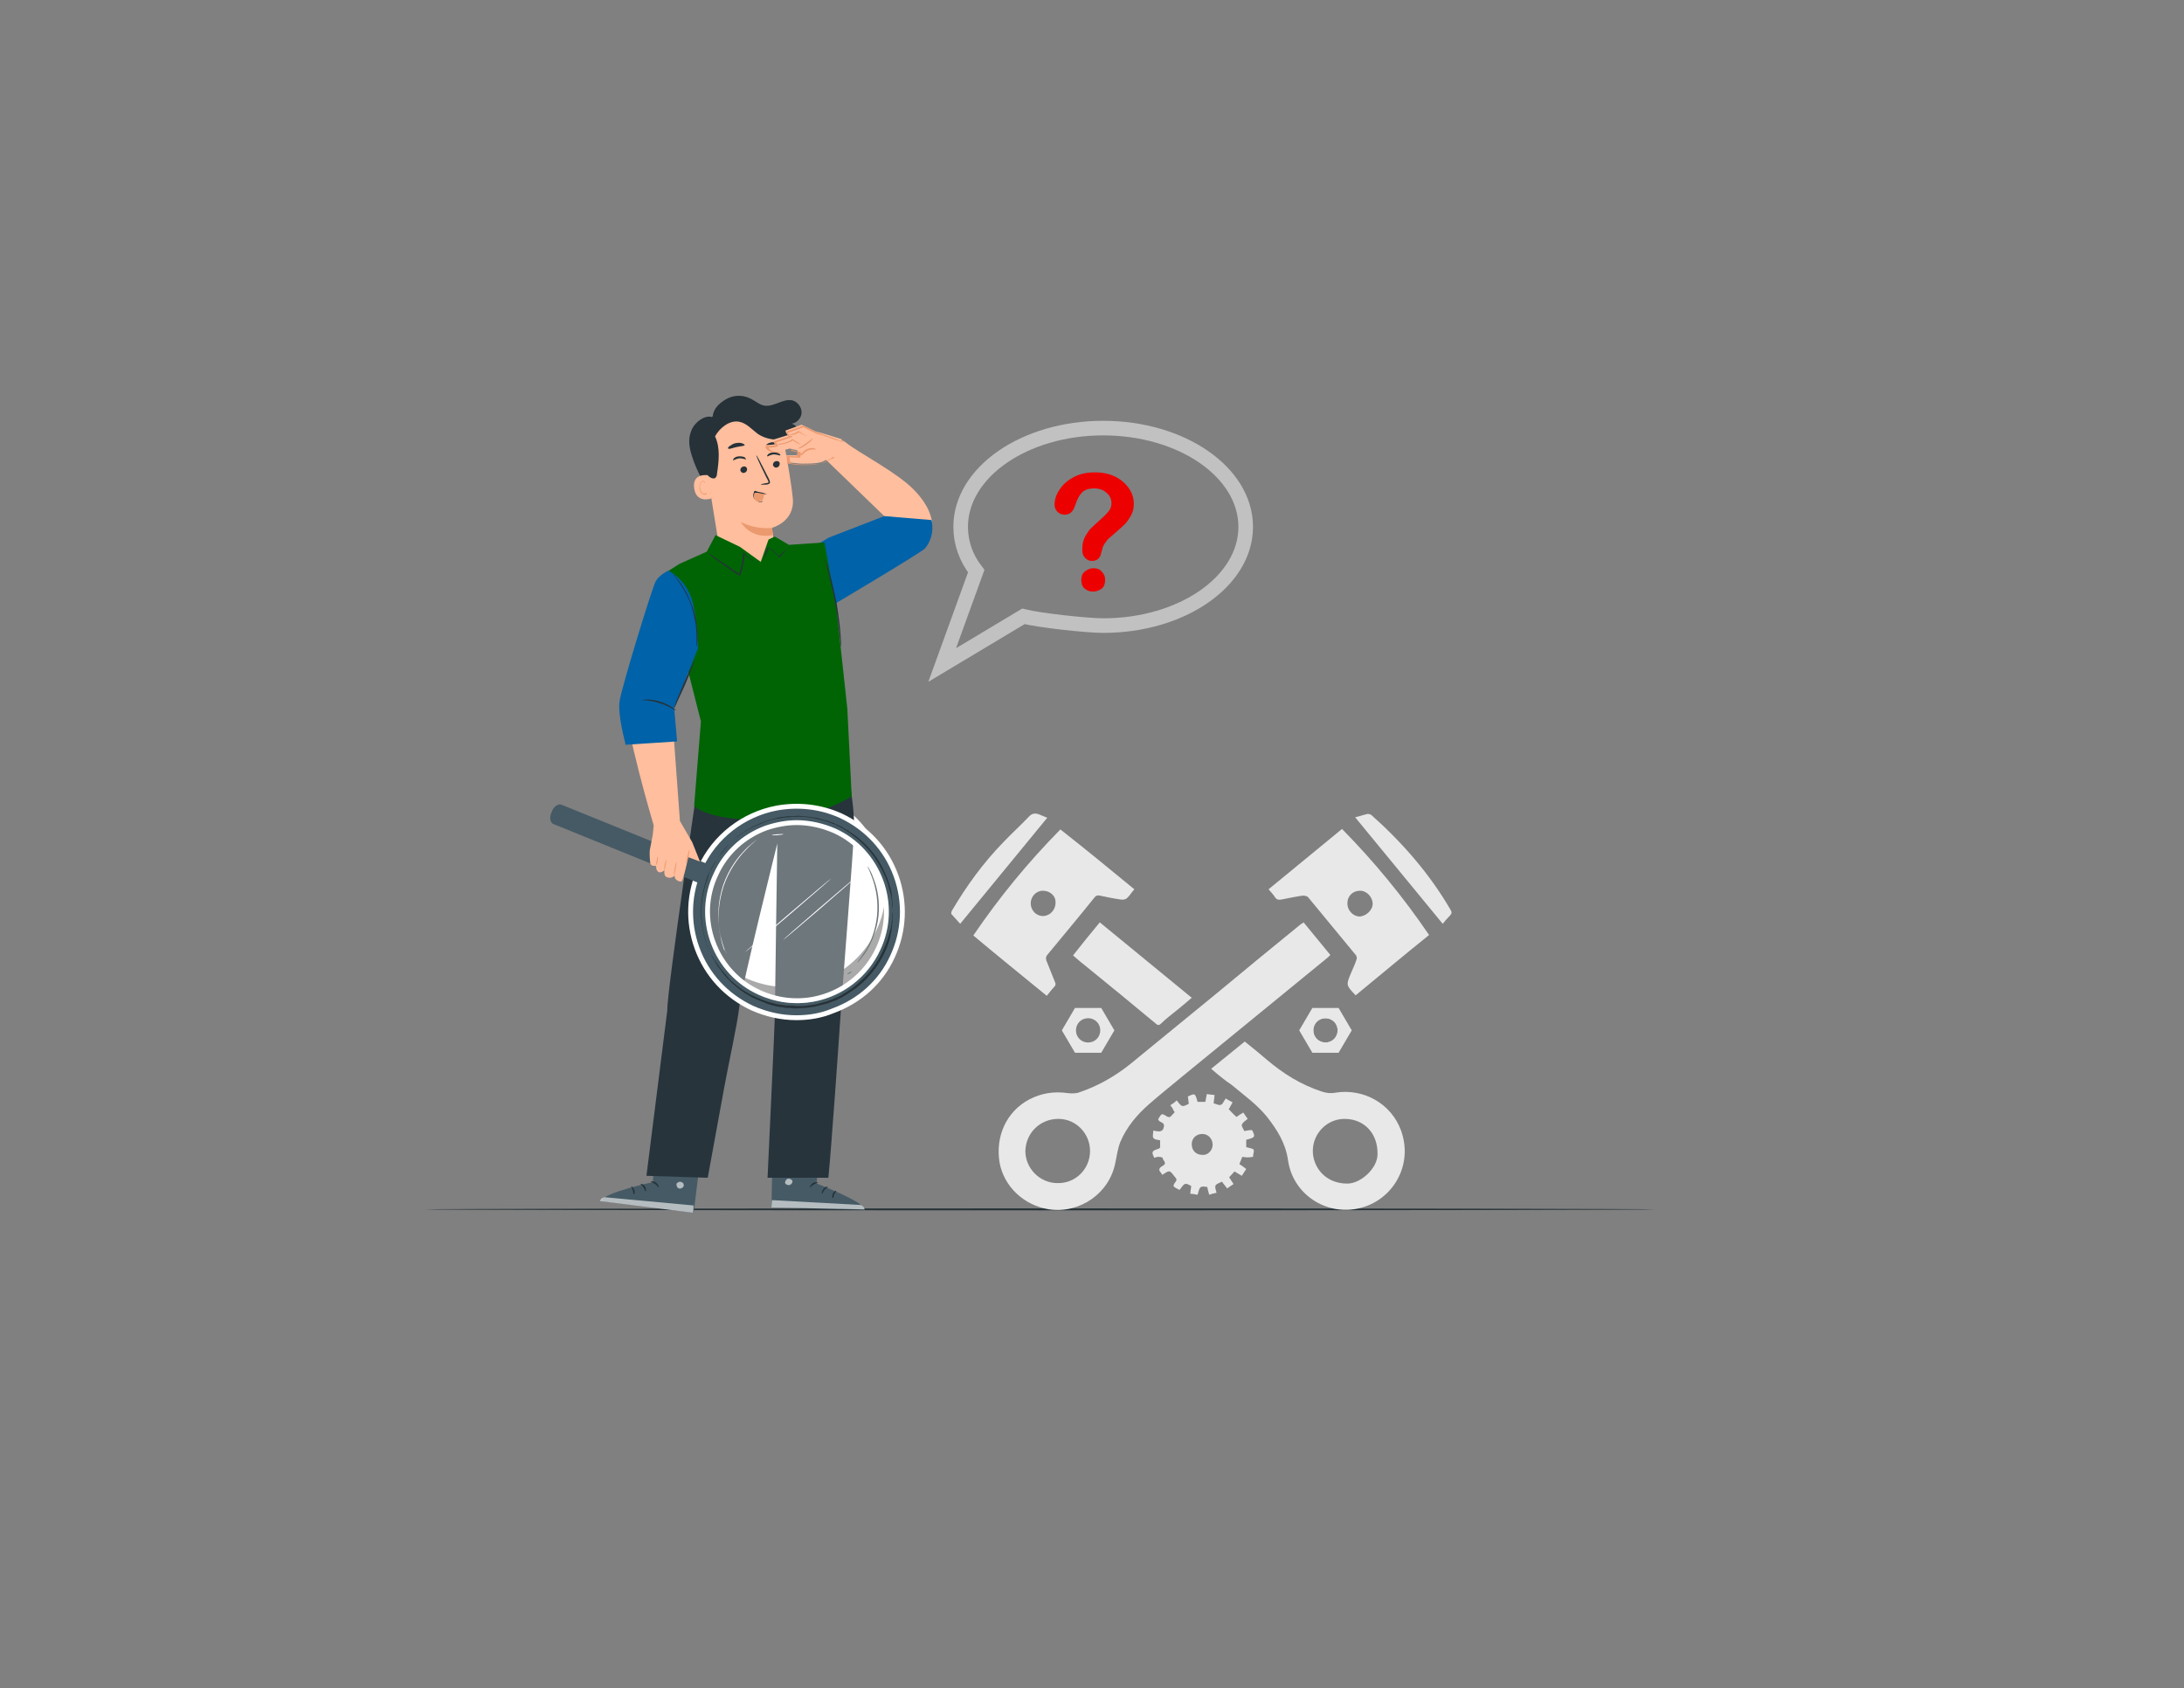 <?xml version="1.0" encoding="utf-8"?>
<!-- Generator: Adobe Illustrator 18.1.1, SVG Export Plug-In . SVG Version: 6.00 Build 0)  -->
<svg version="1.1" xmlns="http://www.w3.org/2000/svg" xmlns:xlink="http://www.w3.org/1999/xlink" x="0px" y="0px"
	 viewBox="0 0 449 347" enable-background="new 0 0 449 347" xml:space="preserve">
<rect x="0" y="0" width="449" height="347" fill="#808080" stroke="none"/>
<g id="Background_Complete">
</g>
<g id="Background_Simple" display="none">
</g>
<g id="Floor">
	<g>
		<g>
			<path fill="#263238" d="M340.3,248.6c0,0.1-56.6,0.2-126.5,0.2c-69.9,0-126.5-0.1-126.5-0.2s56.6-0.2,126.5-0.2
				C283.7,248.4,340.3,248.5,340.3,248.6z"/>
		</g>
	</g>
</g>
<g id="Window">
</g>
<g id="Rocket">
</g>
<g id="Search_bar">
</g>
<g id="Text">
</g>
<g id="Document">
</g>
<g id="Folders">
</g>
<g id="Plant">
</g>
<g id="Character">
	<g>
		<circle fill="#FFFFFF" cx="161.8" cy="182.6" r="20.3"/>
		<g>
			<g>
				<g>
					<g>
						<g>
							<g>
								<g>
									<g>
										<g>
											<g>
												<g>
													<g>
														<g>
															<g>
																<path fill="#455A64" d="M158.9,233.6l-0.3,14.6l19.2,0.5c-0.1-1.7-9.9-5.4-9.9-5.4l0.6-9.3L158.9,233.6z"/>
															</g>
														</g>
													</g>
												</g>
											</g>
										</g>
									</g>
								</g>
							</g>
						</g>
					</g>
				</g>
				<g opacity="0.6">
					<g>
						<g>
							<g>
								<g>
									<g>
										<g>
											<g>
												<g>
													<g>
														<g>
															<g>
																<g>
																	<path fill="#FFFFFF" d="M162,242.3c-0.4,0.1-0.6,0.5-0.6,0.8s0.5,0.6,0.9,0.5c0.4-0.1,0.7-0.5,0.6-0.9
																		C162.7,242.4,162.2,242.2,162,242.3"/>
																</g>
															</g>
														</g>
													</g>
												</g>
											</g>
										</g>
									</g>
								</g>
							</g>
						</g>
					</g>
				</g>
				<g opacity="0.6">
					<g>
						<g>
							<g>
								<g>
									<g>
										<g>
											<g>
												<g>
													<g>
														<g>
															<g>
																<path fill="#FFFFFF" d="M158.6,248.2l0.1-1.5l18.3,1c0,0,0.8,0.4,0.7,0.9L158.6,248.2z"/>
															</g>
														</g>
													</g>
												</g>
											</g>
										</g>
									</g>
								</g>
							</g>
						</g>
					</g>
				</g>
				<g>
					<g>
						<g>
							<g>
								<g>
									<g>
										<g>
											<g>
												<g>
													<g>
														<g>
															<g>
																<g>
																	<path fill="#263238" d="M168.2,243.1c0,0.1-0.5,0.1-0.9,0.4c-0.5,0.3-0.7,0.6-0.8,0.6c-0.1,0,0.1-0.5,0.6-0.9
																		C167.6,242.9,168.2,243.1,168.2,243.1z"/>
																</g>
															</g>
														</g>
													</g>
												</g>
											</g>
										</g>
									</g>
								</g>
							</g>
						</g>
					</g>
				</g>
				<g>
					<g>
						<g>
							<g>
								<g>
									<g>
										<g>
											<g>
												<g>
													<g>
														<g>
															<g>
																<g>
																	<path fill="#263238" d="M170.2,244c0,0.1-0.4,0.2-0.7,0.6c-0.3,0.4-0.4,0.8-0.5,0.8c-0.1,0-0.1-0.5,0.3-1
																		C169.6,243.9,170.2,243.9,170.2,244z"/>
																</g>
															</g>
														</g>
													</g>
												</g>
											</g>
										</g>
									</g>
								</g>
							</g>
						</g>
					</g>
				</g>
				<g>
					<g>
						<g>
							<g>
								<g>
									<g>
										<g>
											<g>
												<g>
													<g>
														<g>
															<g>
																<g>
																	<path fill="#263238" d="M171.2,246.3c-0.1,0-0.2-0.4,0-0.9c0.2-0.5,0.7-0.7,0.7-0.6c0.1,0.1-0.2,0.3-0.4,0.7
																		C171.4,245.9,171.3,246.3,171.2,246.3z"/>
																</g>
															</g>
														</g>
													</g>
												</g>
											</g>
										</g>
									</g>
								</g>
							</g>
						</g>
					</g>
				</g>
				<g>
					<g>
						<g>
							<g>
								<g>
									<g>
										<g>
											<g>
												<g>
													<g>
														<g>
															<g>
																<g>
																	<path fill="#263238" d="M168.1,241c0,0.1-0.5-0.1-1,0c-0.5,0-0.9,0.2-1,0.1c-0.1-0.1,0.4-0.4,1-0.4
																		C167.7,240.6,168.1,240.9,168.1,241z"/>
																</g>
															</g>
														</g>
													</g>
												</g>
											</g>
										</g>
									</g>
								</g>
							</g>
						</g>
					</g>
				</g>
				<g>
					<g>
						<g>
							<g>
								<g>
									<g>
										<g>
											<g>
												<g>
													<g>
														<g>
															<g>
																<g>
																	<path fill="#263238" d="M167.7,238.8c0,0-0.4,0.1-1,0c-0.3-0.1-0.6-0.2-1-0.3c-0.2-0.1-0.4-0.2-0.5-0.3
																		c-0.1-0.1-0.2-0.1-0.3-0.2c-0.1-0.1-0.2-0.3,0-0.5c0.1-0.1,0.3-0.2,0.4-0.2c0.1,0,0.3,0,0.4,0.1
																		c0.2,0.1,0.4,0.1,0.6,0.2c0.4,0.2,0.7,0.4,0.9,0.6C167.5,238.6,167.7,238.9,167.7,238.8c-0.1,0.1-0.3-0.2-0.7-0.5
																		c-0.2-0.2-0.5-0.3-0.8-0.5c-0.2-0.1-0.4-0.1-0.5-0.2c-0.2-0.1-0.4-0.1-0.4,0c0,0,0,0,0,0.1c0,0.1,0.1,0.1,0.2,0.2
																		c0.2,0.1,0.3,0.2,0.5,0.3c0.3,0.2,0.6,0.3,0.9,0.4C167.3,238.8,167.7,238.8,167.7,238.8z"/>
																</g>
															</g>
														</g>
													</g>
												</g>
											</g>
										</g>
									</g>
								</g>
							</g>
						</g>
					</g>
				</g>
				<g>
					<g>
						<g>
							<g>
								<g>
									<g>
										<g>
											<g>
												<g>
													<g>
														<g>
															<g>
																<g>
																	<path fill="#263238" d="M167.5,239c0,0-0.2-0.3-0.2-0.9c0-0.3,0-0.6,0.2-1c0.1-0.2,0.1-0.4,0.3-0.5
																		c0.1-0.2,0.3-0.4,0.6-0.4c0.2,0,0.3,0.1,0.4,0.3c0.1,0.1,0.1,0.2,0.1,0.3c0,0.2,0,0.4,0,0.6
																		c-0.1,0.4-0.2,0.7-0.4,0.9c-0.4,0.5-0.8,0.6-0.8,0.5c0,0,0.3-0.2,0.6-0.7c0.1-0.2,0.3-0.5,0.3-0.8
																		c0-0.2,0-0.3,0-0.5c0-0.2-0.1-0.4-0.2-0.3c-0.1,0-0.3,0.1-0.3,0.3c-0.1,0.2-0.2,0.3-0.3,0.5
																		c-0.1,0.3-0.2,0.6-0.2,0.9C167.5,238.6,167.6,238.9,167.5,239z"/>
																</g>
															</g>
														</g>
													</g>
												</g>
											</g>
										</g>
									</g>
								</g>
							</g>
						</g>
					</g>
				</g>
			</g>
		</g>
		<g>
			<g>
				<g>
					<g>
						<g>
							<g>
								<g>
									<g>
										<g>
											<g>
												<g>
													<g>
														<g>
															<g>
																<path fill="#455A64" d="M144.4,234.9l-1.8,14.4l-19-2.4c0.3-1.7,10.6-3.9,10.6-3.9l0.8-9.3L144.4,234.9z"/>
															</g>
														</g>
													</g>
												</g>
											</g>
										</g>
									</g>
								</g>
							</g>
						</g>
					</g>
				</g>
				<g opacity="0.6">
					<g>
						<g>
							<g>
								<g>
									<g>
										<g>
											<g>
												<g>
													<g>
														<g>
															<g>
																<g>
																	<path fill="#FFFFFF" d="M140.1,243c0.4,0.1,0.6,0.6,0.4,0.9c-0.1,0.3-0.6,0.5-0.9,0.4c-0.4-0.1-0.6-0.6-0.5-1
																		C139.3,243,139.8,242.8,140.1,243"/>
																</g>
															</g>
														</g>
													</g>
												</g>
											</g>
										</g>
									</g>
								</g>
							</g>
						</g>
					</g>
				</g>
				<g opacity="0.6">
					<g>
						<g>
							<g>
								<g>
									<g>
										<g>
											<g>
												<g>
													<g>
														<g>
															<g>
																<path fill="#FFFFFF" d="M142.5,249.3l0.1-1.5l-18.3-1.7c0,0-0.9,0.2-0.9,0.8L142.5,249.3z"/>
															</g>
														</g>
													</g>
												</g>
											</g>
										</g>
									</g>
								</g>
							</g>
						</g>
					</g>
				</g>
				<g>
					<g>
						<g>
							<g>
								<g>
									<g>
										<g>
											<g>
												<g>
													<g>
														<g>
															<g>
																<g>
																	<path fill="#263238" d="M133.8,242.9c0,0.1,0.5,0.2,0.9,0.5c0.4,0.3,0.6,0.7,0.7,0.7c0.1,0,0-0.5-0.5-1
																		C134.4,242.8,133.8,242.8,133.8,242.9z"/>
																</g>
															</g>
														</g>
													</g>
												</g>
											</g>
										</g>
									</g>
								</g>
							</g>
						</g>
					</g>
				</g>
				<g>
					<g>
						<g>
							<g>
								<g>
									<g>
										<g>
											<g>
												<g>
													<g>
														<g>
															<g>
																<g>
																	<path fill="#263238" d="M131.7,243.4c0,0.1,0.4,0.3,0.6,0.7c0.3,0.4,0.3,0.8,0.4,0.8c0.1,0,0.2-0.5-0.1-1
																		C132.3,243.4,131.7,243.3,131.7,243.4z"/>
																</g>
															</g>
														</g>
													</g>
												</g>
											</g>
										</g>
									</g>
								</g>
							</g>
						</g>
					</g>
				</g>
				<g>
					<g>
						<g>
							<g>
								<g>
									<g>
										<g>
											<g>
												<g>
													<g>
														<g>
															<g>
																<g>
																	<path fill="#263238" d="M130.3,245.5c0.1,0,0.3-0.4,0.1-0.9c-0.2-0.5-0.6-0.8-0.6-0.7c-0.1,0.1,0.2,0.4,0.3,0.8
																		C130.2,245.1,130.2,245.5,130.3,245.5z"/>
																</g>
															</g>
														</g>
													</g>
												</g>
											</g>
										</g>
									</g>
								</g>
							</g>
						</g>
					</g>
				</g>
				<g>
					<g>
						<g>
							<g>
								<g>
									<g>
										<g>
											<g>
												<g>
													<g>
														<g>
															<g>
																<g>
																	<path fill="#263238" d="M134.2,240.8c0,0.1,0.5,0,1,0.1c0.5,0.1,0.9,0.3,1,0.2c0.1-0.1-0.3-0.4-0.9-0.5
																		C134.7,240.5,134.2,240.7,134.2,240.8z"/>
																</g>
															</g>
														</g>
													</g>
												</g>
											</g>
										</g>
									</g>
								</g>
							</g>
						</g>
					</g>
				</g>
				<g>
					<g>
						<g>
							<g>
								<g>
									<g>
										<g>
											<g>
												<g>
													<g>
														<g>
															<g>
																<g>
																	<path fill="#263238" d="M134.9,238.7c0,0,0.4,0.1,1,0.1c0.3,0,0.7-0.1,1-0.2c0.2-0.1,0.4-0.1,0.6-0.2
																		c0.1,0,0.2-0.1,0.3-0.2c0.1-0.1,0.2-0.3,0.1-0.5c-0.1-0.2-0.2-0.2-0.4-0.3c-0.1,0-0.3,0-0.4,0
																		c-0.2,0-0.4,0.1-0.6,0.1c-0.4,0.1-0.7,0.3-0.9,0.4C135.1,238.4,134.9,238.8,134.9,238.7c0.1,0.1,0.3-0.1,0.8-0.4
																		c0.2-0.1,0.5-0.3,0.9-0.3c0.2,0,0.4-0.1,0.6-0.1c0.2,0,0.4,0,0.4,0.1c0,0,0,0,0,0.1c0,0-0.1,0.1-0.2,0.1
																		c-0.2,0.1-0.4,0.2-0.5,0.2c-0.4,0.1-0.7,0.2-1,0.2C135.3,238.7,134.9,238.7,134.9,238.7z"/>
																</g>
															</g>
														</g>
													</g>
												</g>
											</g>
										</g>
									</g>
								</g>
							</g>
						</g>
					</g>
				</g>
				<g>
					<g>
						<g>
							<g>
								<g>
									<g>
										<g>
											<g>
												<g>
													<g>
														<g>
															<g>
																<g>
																	<path fill="#263238" d="M135,238.8c0,0,0.3-0.3,0.4-0.8c0.1-0.3,0.1-0.6,0-1c0-0.2-0.1-0.4-0.2-0.6
																		c-0.1-0.2-0.2-0.4-0.6-0.5c-0.2,0-0.4,0.1-0.4,0.2c-0.1,0.1-0.1,0.2-0.1,0.3c-0.1,0.2-0.1,0.4-0.1,0.6
																		c0,0.4,0.1,0.7,0.3,1c0.3,0.5,0.7,0.7,0.7,0.6c0,0-0.3-0.2-0.5-0.7c-0.1-0.2-0.2-0.5-0.2-0.9c0-0.2,0-0.3,0.1-0.5
																		c0.1-0.2,0.1-0.3,0.2-0.3c0.1,0,0.2,0.2,0.3,0.3c0.1,0.2,0.1,0.3,0.2,0.5c0.1,0.3,0.1,0.7,0.1,0.9
																		C135.1,238.5,135,238.8,135,238.8z"/>
																</g>
															</g>
														</g>
													</g>
												</g>
											</g>
										</g>
									</g>
								</g>
							</g>
						</g>
					</g>
				</g>
			</g>
		</g>
		<g>
			<g>
				<g>
					<g>
						<g>
							<path fill="#263238" d="M169.1,242"/>
						</g>
					</g>
				</g>
			</g>
			<g>
				<g>
					<g>
						<g>
							<path fill="#27343C" d="M173.8,156.4l-29.8,1c0,0-7,47-6.8,50.2l-4.3,34.1l12.6,0.4c0,0,2-11,3.4-18.6
								c0.9-5,2.6-12.4,3.1-16.6c0.5-4.2,7.8-33.5,7.8-33.5s-0.5,34-0.5,35.4c0,1.4-1.5,33.3-1.5,33.3h12.5
								c0.6-5.8,2.2-28.8,2.5-33.4c0.6-8.4,2.5-32.1,2.8-38.2C175.7,164.4,173.8,156.4,173.8,156.4z"/>
						</g>
					</g>
				</g>
			</g>
		</g>
		<g>
			<g>
				<g>
					<g>
						<ellipse fill="#455A64" cx="171.8" cy="155.6" rx="0.1" ry="1.1"/>
					</g>
				</g>
			</g>
		</g>
		<g>
			<g>
				<g>
					<g>
						<path fill="#455A64" d="M173,157.2c-0.1,0-0.2-0.6-0.1-1.4c0.1-0.8,0.3-1.4,0.3-1.3c0.1,0-0.1,0.6-0.1,1.4
							C173.1,156.6,173.1,157.2,173,157.2z"/>
					</g>
				</g>
			</g>
		</g>
		<g>
			<g>
				<g>
					<g>
						<path fill="#455A64" d="M161.9,155c0,0-0.3,0-0.6,0.4c-0.1,0.2-0.3,0.4-0.2,0.7c0,0.3,0.3,0.5,0.6,0.6
							c0.3,0.1,0.7-0.1,0.8-0.3c0.1-0.2,0.1-0.5,0.1-0.7c-0.1-0.4-0.5-0.5-0.5-0.6c0,0,0.1,0,0.2,0.1c0.1,0.1,0.3,0.2,0.4,0.5
							c0.1,0.2,0.1,0.6,0,0.9c-0.2,0.3-0.6,0.5-1,0.4c-0.4-0.1-0.7-0.4-0.8-0.7c-0.1-0.4,0.1-0.7,0.3-0.8c0.2-0.2,0.4-0.3,0.5-0.3
							C161.8,154.9,161.9,154.9,161.9,155z"/>
					</g>
				</g>
			</g>
		</g>
		<g>
			<g>
				<g>
					<g>
						<g>
							<g>
								<g>
									<g>
										<g>
											<path fill="#263238" d="M146.5,85.8c0.1-1.7,1.2-2.8,2.7-3.7c1.5-0.9,3.4-1,5-0.2c1.1,0.5,2,1.4,3.1,1.5
												c1.9,0.2,3.7-1.5,5.6-1.1c1.1,0.3,1.9,1.4,1.9,2.5c0,1.1-1,2.2-2.1,2.3c1.2,0.2,1.9,1.8,1.5,2.9c-0.5,1.2-1.8,1.8-3,1.9
												c-1.3,0-2.5-0.5-3.6-1.1c-1.1-0.6-2.1-1.4-3.2-1.9c-1.1-0.5-2.4-0.9-3.7-0.5c-1.6,0.4-2.8,2-3.2,3.6
												c-0.4,1.6-0.2,3.4,0,5.1c0.3,1.7,0.6,3.4,0.4,5.1c0,0.2-0.1,0.4-0.2,0.5c-0.3,0.1-0.5-0.1-0.7-0.3
												c-2.1-2.5-3.7-5.4-4.7-8.5c-0.6-1.8-0.9-3.6-0.2-5.3C142.7,86.8,145.1,85.1,146.5,85.8"/>
										</g>
									</g>
								</g>
							</g>
						</g>
					</g>
				</g>
				<g>
					<g>
						<g>
							<g>
								<g>
									<g>
										<g>
											<g>
												<g>
													<g>
														<g>
															<g>
																<g>
																	<g>
																		<g>
																			<g>
																				<g>
																					<g>
																						<g>
																							<g>
																								<path fill="#FFBE9D" d="M144.9,94.2l2.8,17.2c0.5,3.2,2.6,6.3,7.6,5.2l0,0c4.3-1.2,4-4.3,3.4-8.1
																									c0,0,0,0.1,0,0c0,0,4.7-1.2,4.3-6c-0.2-2.3-1-7.1-1.8-11.4c-0.8-4.6-5.1-7.8-9.7-7.3l-0.5,0
																									C146.1,84.6,144,89.3,144.9,94.2z"/>
																							</g>
																						</g>
																					</g>
																				</g>
																			</g>
																		</g>
																	</g>
																</g>
															</g>
														</g>
													</g>
												</g>
											</g>
										</g>
										<g>
											<g>
												<g>
													<g>
														<g>
															<g>
																<g>
																	<g>
																		<g>
																			<g>
																				<g>
																					<g>
																						<g>
																							<g>
																								<path fill="#EB996E" d="M158.7,108.5c0,0-3,0.5-6.4-1.2c0,0,1.9,3.6,6.6,2.7L158.7,108.5z"/>
																							</g>
																						</g>
																					</g>
																				</g>
																			</g>
																		</g>
																	</g>
																</g>
															</g>
														</g>
													</g>
												</g>
											</g>
										</g>
									</g>
								</g>
							</g>
							<g>
								<g>
									<g>
										<g>
											<g>
												<g>
													<g>
														<g>
															<g>
																<g>
																	<g>
																		<g>
																			<g>
																				<g>
																					<g>
																						<g>
																							<g>
																								<g>
																									<g>
																										<g>
																											<path fill="#263238" d="M160.3,95.3c0,0.4-0.2,0.7-0.6,0.8c-0.4,0.1-0.7-0.2-0.8-0.5
																												c0-0.4,0.2-0.7,0.6-0.8C159.9,94.7,160.3,94.9,160.3,95.3z"/>
																										</g>
																									</g>
																								</g>
																							</g>
																						</g>
																					</g>
																				</g>
																			</g>
																		</g>
																	</g>
																</g>
															</g>
														</g>
													</g>
													<g>
														<g>
															<g>
																<g>
																	<g>
																		<g>
																			<g>
																				<g>
																					<g>
																						<g>
																							<g>
																								<g>
																									<g>
																										<g>
																											<g>
																												<path fill="#263238" d="M160.4,93.6c-0.1,0.1-0.6-0.2-1.4-0.2c-0.7,0.1-1.2,0.5-1.3,0.4
																													c0,0,0-0.2,0.2-0.4c0.2-0.2,0.6-0.4,1.1-0.4c0.5,0,0.9,0.1,1.1,0.2C160.4,93.4,160.5,93.5,160.4,93.6z"
																													/>
																											</g>
																										</g>
																									</g>
																								</g>
																							</g>
																						</g>
																					</g>
																				</g>
																			</g>
																		</g>
																	</g>
																</g>
															</g>
														</g>
													</g>
												</g>
												<g>
													<g>
														<g>
															<g>
																<g>
																	<g>
																		<g>
																			<g>
																				<g>
																					<g>
																						<g>
																							<g>
																								<g>
																									<g>
																										<g>
																											<path fill="#263238" d="M153.6,96.4c0,0.4-0.2,0.7-0.6,0.8c-0.4,0.1-0.7-0.2-0.8-0.5
																												c0-0.4,0.2-0.7,0.6-0.8C153.2,95.8,153.5,96,153.6,96.4z"/>
																										</g>
																									</g>
																								</g>
																							</g>
																						</g>
																					</g>
																				</g>
																			</g>
																		</g>
																	</g>
																</g>
															</g>
														</g>
													</g>
													<g>
														<g>
															<g>
																<g>
																	<g>
																		<g>
																			<g>
																				<g>
																					<g>
																						<g>
																							<g>
																								<g>
																									<g>
																										<g>
																											<g>
																												<path fill="#263238" d="M153.4,94.4c-0.1,0.1-0.6-0.2-1.4-0.2c-0.7,0.1-1.2,0.5-1.3,0.4
																													c0,0,0-0.2,0.2-0.4c0.2-0.2,0.6-0.4,1.1-0.4c0.5,0,0.9,0.1,1.1,0.2C153.3,94.2,153.4,94.4,153.4,94.4z"
																													/>
																											</g>
																										</g>
																									</g>
																								</g>
																							</g>
																						</g>
																					</g>
																				</g>
																			</g>
																		</g>
																	</g>
																</g>
															</g>
														</g>
													</g>
												</g>
												<g>
													<g>
														<g>
															<g>
																<g>
																	<g>
																		<g>
																			<g>
																				<g>
																					<g>
																						<g>
																							<g>
																								<g>
																									<g>
																										<g>
																											<path fill="#263238" d="M156.4,99.6c0,0,0.4-0.2,1.2-0.3c0.2,0,0.4-0.1,0.4-0.2c0-0.1-0.1-0.3-0.2-0.5
																												c-0.2-0.4-0.5-0.9-0.7-1.4c-1-2-1.7-3.6-1.6-3.6c0.1,0,0.9,1.5,1.9,3.5c0.2,0.5,0.5,0.9,0.7,1.4
																												c0.1,0.2,0.2,0.4,0.2,0.7c0,0.1-0.2,0.3-0.3,0.3c-0.1,0-0.2,0.1-0.3,0.1
																												C156.9,99.6,156.4,99.7,156.4,99.6z"/>
																										</g>
																									</g>
																								</g>
																							</g>
																						</g>
																					</g>
																				</g>
																			</g>
																		</g>
																	</g>
																</g>
															</g>
														</g>
													</g>
												</g>
											</g>
										</g>
									</g>
									<g>
										<g>
											<g>
												<g>
													<g>
														<g>
															<g>
																<g>
																	<g>
																		<g>
																			<g>
																				<g>
																					<g>
																						<g>
																							<path fill="#263238" d="M153.1,91.5c-0.1,0.2-0.8,0.2-1.7,0.4c-0.9,0.2-1.5,0.5-1.7,0.3
																								c-0.1-0.1,0-0.3,0.3-0.5c0.3-0.2,0.7-0.5,1.2-0.6c0.5-0.1,1-0.1,1.3,0C153,91.3,153.1,91.4,153.1,91.5z"/>
																						</g>
																					</g>
																				</g>
																			</g>
																		</g>
																	</g>
																</g>
															</g>
														</g>
													</g>
												</g>
											</g>
										</g>
									</g>
									<g>
										<g>
											<g>
												<g>
													<g>
														<g>
															<g>
																<g>
																	<g>
																		<g>
																			<g>
																				<g>
																					<g>
																						<g>
																							<path fill="#263238" d="M160,91.5c-0.1,0.2-0.6,0.1-1.2,0.1c-0.6,0-1.1,0.2-1.3,0.1c-0.1-0.1,0-0.3,0.2-0.4
																								c0.2-0.2,0.6-0.3,1-0.4c0.4,0,0.8,0.1,1,0.2C159.9,91.2,160,91.4,160,91.5z"/>
																						</g>
																					</g>
																				</g>
																			</g>
																		</g>
																	</g>
																</g>
															</g>
														</g>
													</g>
												</g>
											</g>
										</g>
									</g>
								</g>
							</g>
						</g>
					</g>
				</g>
				<g>
					<g>
						<g>
							<g>
								<g>
									<g>
										<g>
											<g>
												<g>
													<g>
														<g>
															<g>
																<g>
																	<g>
																		<g>
																			<path fill="#FFBE9D" d="M145.7,97.7c-0.1,0-3.4-0.6-3,2.6c0.4,3.3,3.6,2.2,3.6,2.1
																				C146.3,102.3,145.7,97.7,145.7,97.7z"/>
																		</g>
																	</g>
																</g>
															</g>
														</g>
													</g>
												</g>
											</g>
										</g>
									</g>
								</g>
							</g>
						</g>
					</g>
					<g>
						<g>
							<g>
								<g>
									<g>
										<g>
											<g>
												<g>
													<g>
														<g>
															<g>
																<g>
																	<g>
																		<g>
																			<g>
																				<path fill="#EB996E" d="M145.2,101.3c0,0-0.1,0-0.1,0.1c-0.1,0.1-0.2,0.1-0.4,0.1c-0.4-0.1-0.7-0.6-0.8-1.2
																					c0-0.3,0-0.6,0.1-0.8c0.1-0.3,0.2-0.4,0.4-0.5c0.2-0.1,0.3,0,0.4,0.1c0.1,0.1,0,0.2,0.1,0.2c0,0,0.1-0.1,0-0.2
																					c0-0.1-0.1-0.1-0.2-0.2c-0.1-0.1-0.2-0.1-0.3,0c-0.2,0.1-0.4,0.3-0.5,0.6c-0.1,0.3-0.1,0.6-0.1,0.9
																					c0.1,0.7,0.5,1.2,1,1.3c0.2,0,0.4-0.1,0.5-0.2C145.2,101.4,145.2,101.3,145.2,101.3z"/>
																			</g>
																		</g>
																	</g>
																</g>
															</g>
														</g>
													</g>
												</g>
											</g>
										</g>
									</g>
								</g>
							</g>
						</g>
					</g>
				</g>
				<g>
					<g>
						<path fill="#263238" d="M160.8,86.6c-0.5-0.9-1.4-1.6-2.2-2.1c-1.9-1.2-4.2-1.8-6.4-1.6c-2.2,0.2-4.4,1.2-5.9,2.9
							c-1.2,1.4-1.8,3.1-2.1,4.9c-0.2,1.8,0,3.6,0.5,5.3c0.2,0.8,0.5,1.5,1.1,2c0.4,0.3,1,0.5,1.3,0.2c0.2-0.2,0.3-0.5,0.3-0.8
							c0.4-2.6,0.7-5.4-0.4-7.7c0.5-0.9,1.2-1.7,2.1-2.3c0.9-0.6,1.9-0.9,2.9-0.7c1.5,0.3,2.6,1.6,3.8,2.5c1.8,1.2,4.2,1.5,6.3,0.8
							L160.8,86.6z"/>
					</g>
				</g>
			</g>
			<g>
				<g>
					<g>
						<g>
							<g>
								<g>
									<path fill="#EB996E" d="M157.1,101.6c-0.1,0.3-0.1,0.6-0.2,0.9c-0.1,0.3-0.4,0.5-0.7,0.6c-0.3,0.1-0.7,0-0.9-0.3
										c-0.2-0.2-0.4-0.6-0.4-0.9c0-0.3,0-0.7,0.3-0.8c0.1,0,0.2,0,0.4,0c0.6,0.1,1.1,0.2,1.7,0.3"/>
								</g>
							</g>
						</g>
					</g>
				</g>
				<g>
					<g>
						<g>
							<g>
								<g>
									<g>
										<path fill="#263238" d="M156.7,103c0,0-0.3,0.2-0.8,0.1c-0.2,0-0.5-0.2-0.7-0.4c-0.2-0.3-0.3-0.6-0.2-1
											c0-0.1,0.1-0.2,0.1-0.3c0-0.1,0-0.1,0.1-0.1c0.1,0,0.2,0,0.3,0c0.1,0,0.2,0,0.3,0c0.4,0.1,0.7,0.1,1,0.2
											c0.5,0.1,0.9,0.1,0.9,0.1c0,0-0.3-0.1-0.9-0.3c-0.3-0.1-0.6-0.1-0.9-0.2c-0.1,0-0.2,0-0.3-0.1c-0.1,0-0.2,0-0.3-0.1
											c-0.1,0-0.2,0-0.2,0.1c-0.1,0-0.1,0.1-0.1,0.2c0,0.1-0.1,0.2-0.1,0.3c-0.1,0.5,0,0.9,0.3,1.2c0.3,0.3,0.6,0.4,0.9,0.5
											c0.3,0,0.5,0,0.7-0.1C156.7,103.1,156.7,103,156.7,103z"/>
									</g>
								</g>
							</g>
						</g>
					</g>
				</g>
			</g>
		</g>
		<g>
			<g>
				<path fill="#FFBE9D" d="M168.9,94.6l0.8-0.2l12.1,11.7l9.8,1.2c0,0-0.1-3-3.8-6.7c-3.3-3.4-11-7.4-13.6-9.4
					c-0.6-0.5-1.1-0.7-1.1-0.7L168.9,94.6z"/>
			</g>
			<g>
				<g>
					<path fill="#FFBE9D" d="M168.9,89l-1.2-0.3l-2.9-1.4l-3.3,1.2c0,0,0.1,1.1,0.9,0.8l-3.5,1.1c0,0,0.3,0.8,0.4,0.9
						c0.2,0.1-2,0.2-2,0.2s0,1.1,2.1,1.1c2.1,0,2.9-0.4,2.9-0.4l1.7,0.4l-0.1,1l-2.3,0l0.1,1.3c0.3,0.2,2.9,0.4,2.9,0.4
						s3.5,0.1,4.5-0.4c0.9-0.5,2.2-1.1,2.2-1.1l1.8-3.5L168.9,89z"/>
				</g>
				<g>
					<g>
						<path fill="#EB996E" d="M165.8,89.6c0,0-0.2-0.1-0.5-0.2c-0.3-0.1-0.7-0.3-1.2-0.6l0.2,0c0,0-0.1,0.1-0.1,0.1
							c-0.5,0.3-1,0.5-1.4,0.5c-0.4,0-0.6,0-0.6,0c0-0.1,0.9-0.1,1.8-0.7c0,0,0.1-0.1,0.1-0.1l0.1,0l0.1,0.1
							c0.4,0.3,0.8,0.5,1.1,0.7C165.7,89.4,165.8,89.5,165.8,89.6z"/>
					</g>
				</g>
				<g>
					<g>
						<path fill="#EB996E" d="M164.7,91.3c0,0-0.2,0.1-0.6-0.1c-0.3-0.1-0.7-0.5-1.2-0.7l0.1,0c-0.2,0.1-0.4,0.3-0.7,0.4
							c-0.7,0.3-1.4,0.4-1.9,0.5c-0.5,0-0.8-0.1-0.8-0.1c0-0.1,1.2,0,2.6-0.6c0.2-0.1,0.4-0.2,0.6-0.4l0.1,0l0.1,0
							c0.5,0.3,0.9,0.6,1.2,0.8C164.5,91.3,164.7,91.3,164.7,91.3z"/>
					</g>
				</g>
				<g>
					<g>
						<path fill="#EB996E" d="M167.8,92.4c0,0-0.3,0-0.7,0c-0.4,0-0.9,0.1-1.4,0.4c-0.3,0.2-0.6,0.5-0.7,0.7l0,0l0,0
							c-0.7,0.1-1.2,0.2-1.2,0.1c0,0,0.4-0.2,1.1-0.4l-0.1,0.1c0.2-0.3,0.4-0.6,0.8-0.8c0.6-0.4,1.2-0.4,1.6-0.4
							C167.6,92.2,167.8,92.4,167.8,92.4z"/>
					</g>
				</g>
				<g>
					<g>
						<path fill="none" d="M173.1,90.4l-4.2-1.4l-1.2-0.3l-2.9-1.4l-3.3,1.2c0,0,0.1,1.1,0.9,0.8l-3.5,1.1c0,0,0.3,0.8,0.4,0.9
							c0.2,0.1-2,0.2-2,0.2s0,1.1,2.1,1.1c2.1,0,2.9-0.4,2.9-0.4l1.7,0.4l-0.1,1l-2.2-0.1L162,95c0.3,0.2,2.7,0.4,2.7,0.4
							s3.5,0.1,4.5-0.4c0.9-0.5,2.2-1.1,2.2-1.1"/>
					</g>
					<g>
						<g>
							<path fill="#EB996E" d="M171.3,93.9c0,0,0,0-0.1,0.1c-0.1,0-0.2,0.1-0.3,0.2c-0.3,0.2-0.7,0.4-1.2,0.7
								c-0.3,0.1-0.5,0.3-0.9,0.4c-0.4,0.1-0.8,0.1-1.2,0.2c-0.9,0.1-1.8,0.1-2.9,0.1h0l0,0c-0.4,0-0.9-0.1-1.3-0.1
								c-0.5-0.1-0.9-0.1-1.4-0.2l-0.1,0l0-0.1c-0.1-0.4-0.1-0.9-0.2-1.4l0-0.1l0.1,0c0.7,0,1.4,0.1,2.2,0.1l-0.1,0.1
								c0-0.3,0-0.6,0.1-1l0.1,0.1c-0.5-0.1-1.1-0.3-1.7-0.4l0.1,0c-0.8,0.3-1.6,0.3-2.5,0.4c-0.4,0-0.9,0-1.3-0.1
								c-0.4-0.1-0.9-0.3-1.2-0.7c-0.1-0.1-0.1-0.3-0.1-0.4l0-0.1l0.1,0c0.5,0,1-0.1,1.5-0.1c0.1,0,0.3,0,0.4,0l0.1,0c0,0,0,0,0,0
								c0,0,0,0,0,0c0,0,0,0.1,0,0.1c0,0,0.1,0.1,0.1,0.1c0,0-0.1,0-0.1-0.1c-0.1-0.1-0.1-0.1-0.1-0.2c-0.1-0.2-0.2-0.5-0.3-0.7
								l0-0.1l0.1,0c1.2-0.4,2.4-0.8,3.5-1.1l0.1,0.2c-0.1,0-0.3,0.1-0.4,0c-0.2,0-0.3-0.1-0.4-0.2c-0.2-0.2-0.2-0.5-0.3-0.8l0-0.1
								l0.1,0c1.2-0.4,2.3-0.8,3.3-1.2l0,0l0,0c1.1,0.5,2,1,2.9,1.4l0,0c0.4,0.1,0.8,0.2,1.2,0.4c0.4,0.1,0.7,0.3,1.1,0.4
								c0.7,0.2,1.2,0.4,1.7,0.6c0.4,0.2,0.8,0.3,1.1,0.4c0.2,0.1,0.4,0.1,0.4,0.2c0,0-0.1,0-0.4-0.1c-0.3-0.1-0.6-0.2-1.1-0.3
								c-0.5-0.2-1-0.3-1.7-0.6c-0.3-0.1-0.7-0.2-1.1-0.4c-0.4-0.1-0.8-0.2-1.2-0.3l0,0l0,0c-0.9-0.4-1.9-0.9-2.9-1.4l0.1,0
								c-1,0.4-2.1,0.8-3.3,1.2l0.1-0.1c0,0.2,0.1,0.5,0.2,0.6c0.1,0.2,0.3,0.2,0.6,0.1l0.1,0.2c-1.1,0.4-2.3,0.8-3.5,1.2l0.1-0.2
								c0.1,0.2,0.2,0.5,0.3,0.7c0,0,0.1,0.1,0.1,0.1c0,0,0,0,0,0c0,0,0,0,0,0.1l0,0l0,0c0-0.1,0,0,0-0.1c0,0,0,0,0,0
								c0,0,0,0.1,0,0.1c0,0,0,0.1,0,0.1c0,0,0,0,0,0c0,0,0,0,0,0c0,0-0.1,0-0.1,0c-0.1,0-0.3,0-0.4,0.1c-0.5,0.1-1,0.1-1.5,0.1
								l0.1-0.1c0,0.1,0,0.2,0.1,0.3c0.2,0.3,0.6,0.5,1,0.6c0.4,0.1,0.8,0.1,1.3,0.1c0.8,0,1.7-0.1,2.4-0.4l0,0l0,0
								c0.6,0.2,1.1,0.3,1.7,0.4l0.1,0l0,0.1c0,0.3,0,0.7-0.1,1l0,0.1l-0.1,0c-0.7,0-1.5-0.1-2.2-0.1l0.1-0.1c0.1,0.5,0.1,1,0.2,1.4
								l-0.1-0.1c0.4,0.1,0.9,0.2,1.4,0.2c0.5,0.1,0.9,0.1,1.3,0.1l0,0c1.1,0,2,0,2.9-0.1c0.4,0,0.8-0.1,1.2-0.2
								c0.3-0.1,0.6-0.3,0.9-0.4c0.5-0.3,0.9-0.5,1.2-0.6c0.1-0.1,0.2-0.1,0.3-0.2C171.2,93.9,171.3,93.9,171.3,93.9z"/>
						</g>
					</g>
				</g>
				<g>
					<g>
						<path fill="#EB996E" d="M167.1,90.1c0.1,0-0.4,0.7-1.3,1.3c-0.8,0.6-1.6,0.9-1.7,0.8c0-0.1,0.7-0.4,1.5-1
							C166.5,90.6,167,90.1,167.1,90.1z"/>
					</g>
				</g>
			</g>
		</g>
		<g>
			<g>
				<path fill="#0062A8" d="M191.5,106.9l-9.7-0.8l-11.4,4.4l-2.5,1.5l3.6,12.2c0,0,17.9-10.6,18.7-11.5
					C192.4,110,191.5,106.9,191.5,106.9z"/>
			</g>
			<g>
				<g>
					<g>
						<g>
							<path fill="#006405" d="M139.7,115.9l-3.3,2.1l7.7,30.3l-1.4,17.4c2,1.7,7,3.2,16.5,2.7c9.5-0.5,15.9-4.7,15.9-4.7l-0.9-18
								l-2.2-20.3l-2.5-13.9l-7.3,0.5l-2.9-1.7l-1.3,0.6l-1.6,4.6l-4.3-3.1l-5-2.4l-1.8,3.4L139.7,115.9z"/>
						</g>
					</g>
				</g>
			</g>
			<g>
				<g>
					<path fill="#263238" d="M169.6,115.1c0,0,0.1,0.2,0.3,0.7c0.2,0.4,0.4,1.1,0.6,1.9c0.5,1.6,1,3.8,1.5,6.3
						c0.4,2.5,0.7,4.8,0.8,6.5c0.1,0.8,0.1,1.5,0.1,2c0,0.5,0,0.7,0,0.7s0-0.3-0.1-0.7c0-0.5-0.1-1.2-0.2-2
						c-0.2-1.7-0.4-3.9-0.9-6.4c-0.4-2.5-1-4.7-1.4-6.3c-0.2-0.8-0.4-1.4-0.5-1.9C169.6,115.4,169.5,115.1,169.6,115.1z"/>
				</g>
			</g>
		</g>
		<g>
			<g>
				<path fill="#263238" d="M155.1,115.4c0,0-0.3,0-0.7-0.3c-0.4-0.2-1-0.6-1.5-1.3l0.2,0c-0.1,1.2-0.3,2.8-0.9,4.4l-0.1,0.2
					l-0.1-0.1c-0.1-0.1-0.2-0.2-0.4-0.2c-1.7-1.2-3.3-2.3-4.4-3.1c-0.5-0.4-1-0.7-1.3-1c-0.3-0.2-0.5-0.4-0.5-0.4
					c0,0,0.2,0.1,0.5,0.3c0.4,0.2,0.8,0.5,1.4,0.9c1.1,0.8,2.7,1.8,4.4,3c0.1,0.1,0.2,0.2,0.4,0.2l-0.2,0.1c0.6-1.6,0.8-3.1,0.9-4.3
					l0-0.3l0.2,0.2c0.5,0.7,1,1.1,1.4,1.3C154.8,115.3,155.1,115.4,155.1,115.4z"/>
			</g>
		</g>
		<g>
			<g>
				<path fill="#263238" d="M161.9,112.7c0,0-0.6,0.8-1.6,1.8l-0.1,0.1l-0.1-0.1c-0.3-0.4-0.7-0.7-1.1-1.1c-0.2-0.2-0.4-0.4-0.6-0.5
					c-0.1-0.1-0.2-0.1-0.3-0.2c0,0-0.1,0-0.1,0c0,0,0,0,0,0.1c-0.2,0.4-0.3,0.8-0.5,1.2c-0.3,0.7-0.5,1.1-0.5,1.1
					c0,0,0.1-0.4,0.3-1.1c0.1-0.4,0.3-0.8,0.4-1.2c0-0.1,0.1-0.2,0.2-0.2c0.1-0.1,0.2,0,0.3,0c0.1,0.1,0.2,0.1,0.3,0.2
					c0.2,0.2,0.4,0.3,0.6,0.5c0.4,0.4,0.8,0.8,1.1,1.1l-0.2,0C161.2,113.4,161.9,112.7,161.9,112.7z"/>
			</g>
		</g>
		<g>
			<g>
				<g>
					<g>
						<g>
							<g>
								<g>
									<g>
										<g>
											<g>
												<g>
													<path fill="#455A64" d="M160,167.1c4.1-0.8,8.5-0.3,12.6,1.6c5,2.3,8.8,6.5,10.7,11.7c1.9,5.2,1.7,10.8-0.7,15.9
														c-4.8,10.4-17.2,14.9-27.6,10.1l0,0c-5-2.3-8.8-6.5-10.7-11.7c-1.9-5.2-1.7-10.8,0.7-15.9
														C147.9,172.4,153.6,168.3,160,167.1z M167.3,206.5c5.9-1.1,11.2-5,14-10.8c2.2-4.7,2.4-9.9,0.6-14.8
														c-1.8-4.9-5.3-8.7-10-10.9c-4.7-2.2-9.9-2.4-14.8-0.6c-4.9,1.8-8.7,5.3-10.9,10c-2.2,4.7-2.4,9.9-0.6,14.8
														c1.8,4.9,5.3,8.7,10,10.9C159.4,206.8,163.5,207.2,167.3,206.5z"/>
												</g>
												<g>
													<path fill="#455A64" stroke="#FFFFFF" stroke-miterlimit="10" d="M163.7,209.2c-3.1,0-6.2-0.7-9.1-2
														c-5.3-2.5-9.3-6.8-11.3-12.3c-2-5.5-1.7-11.4,0.7-16.6c2.9-6.3,8.8-10.9,15.7-12.2c4.5-0.8,9-0.3,13.2,1.6
														c5.3,2.5,9.3,6.8,11.3,12.3c2,5.5,1.7,11.4-0.7,16.6c-2.4,5.3-6.8,9.2-12.3,11.2C168.8,208.8,166.3,209.2,163.7,209.2z
														 M163.8,169.1c-2.1,0-4.2,0.4-6.3,1.1c-4.6,1.7-8.3,5.1-10.3,9.5c-2.1,4.4-2.3,9.4-0.6,14c1.7,4.6,5.1,8.3,9.5,10.3
														c3.5,1.6,7.3,2.1,11.1,1.4l0,0c5.8-1.1,10.8-4.9,13.3-10.3c2.1-4.4,2.3-9.4,0.6-14c-1.7-4.6-5.1-8.3-9.5-10.3
														C169.1,169.7,166.4,169.1,163.8,169.1z"/>
												</g>
											</g>
										</g>
									</g>
								</g>
							</g>
						</g>
						<g>
							<g>
								<g>
									<g>
										<g>
											<g>
												<g>
													<path fill="#455A64" d="M113.3,167.2l0.2-0.5c0.4-1,1.3-1.5,1.9-1.3l30.3,12.3c0.1,0.1,0.2,0.3,0.1,0.5l-1.3,3.2
														c-0.1,0.2-0.3,0.3-0.4,0.3l-30.3-12.3C113.2,169.2,112.9,168.2,113.3,167.2z"/>
												</g>
											</g>
										</g>
									</g>
								</g>
							</g>
						</g>
					</g>
				</g>
			</g>
			<g>
				<g>
					<g>
						<g>
							<g>
								<g>
									<g>
										<path fill="#FFBE9D" d="M141.6,132.3l-3.6,12.1l1.8,24.6l-5.4,0.7c0,0-6.2-20.9-5.5-24.7c0.6-3.8,3.1-14.8,3.1-14.8
											L141.6,132.3z"/>
									</g>
								</g>
							</g>
						</g>
					</g>
					<g>
						<g>
							<g>
								<g>
									<g>
										<path fill="#FFBE9D" d="M139.8,168.8l2.5,4.3l1.6,4l-2.4-0.9c0,0-1,4.8-1.4,5c-0.4,0.1-1.5-0.3-1.4-1.2
											c0,0-0.6,0.6-1.3,0.4c-0.7-0.1-0.9-0.6-0.8-1.5c0,0-0.8,0.7-1.3,0.3c-0.5-0.4-0.4-1.2-0.4-1.2s-1.1,0.1-1.2-0.5
											c-0.1-0.6-0.2-2.2-0.1-2.8c0.1-0.6,0.6-3.1,0.6-3.1l0.2-2L139.8,168.8z"/>
									</g>
								</g>
							</g>
						</g>
						<g>
							<g>
								<g>
									<g>
										<g>
											
												<ellipse transform="matrix(0.187 -0.982 0.982 0.187 -62.45 281.581)" fill="#EB996E" cx="138.9" cy="178.5" rx="1.4" ry="0.1"/>
										</g>
									</g>
								</g>
							</g>
						</g>
						<g>
							<g>
								<g>
									<g>
										<g>
											
												<ellipse transform="matrix(0.197 -0.98 0.98 0.197 -64.345 276.849)" fill="#EB996E" cx="136.8" cy="177.7" rx="1.1" ry="0.1"/>
										</g>
									</g>
								</g>
							</g>
						</g>
						<g>
							<g>
								<g>
									<g>
										<g>
											<path fill="#EB996E" d="M135.2,176.1c-0.1,0-0.1,0.4-0.2,0.9c-0.1,0.5-0.2,0.9-0.2,0.9c0.1,0,0.3-0.4,0.4-0.9
												C135.3,176.5,135.2,176.1,135.2,176.1z"/>
										</g>
									</g>
								</g>
							</g>
						</g>
						<g>
							<g>
								<g>
									<g>
										<g>
											<path fill="#EB996E" d="M141.7,174.8c-0.1,0-0.2,0.6-0.4,1.3c-0.2,0.7-0.3,1.4-0.3,1.4c0.1,0,0.3-0.6,0.5-1.3
												C141.7,175.4,141.8,174.8,141.7,174.8z"/>
										</g>
									</g>
								</g>
							</g>
						</g>
					</g>
				</g>
				<g>
					<path fill="#0062A8" d="M128.6,153.1c0-0.4-1.7-6.1-1.2-9.1s6.6-23,7.4-24.5c0.8-1.4,2.6-2.2,2.6-2.2s3.6,1.7,4.9,6.1
						c1.2,4.4,1.2,9.9,1.2,9.9l-4.9,12.2l0.6,6.9L128.6,153.1z"/>
				</g>
			</g>
			<g>
				<g>
					<path fill="#263238" d="M143.2,132.9c0,0,0-0.9,0-2.3c0-0.7-0.1-1.6-0.2-2.5c-0.2-0.9-0.4-2-0.7-3c-0.3-1-0.7-2-1.2-2.9
						c-0.4-0.9-0.9-1.6-1.3-2.2c-0.8-1.2-1.4-1.9-1.3-1.9c0,0,0.2,0.1,0.4,0.5c0.3,0.3,0.6,0.8,1.1,1.4c0.4,0.6,0.9,1.3,1.3,2.2
						c0.4,0.9,0.8,1.8,1.2,2.9c0.3,1.1,0.6,2.1,0.7,3.1c0.1,1,0.2,1.8,0.2,2.6c0,0.7,0,1.3-0.1,1.7
						C143.3,132.7,143.3,132.9,143.2,132.9z"/>
				</g>
			</g>
			<g>
				<g>
					<path fill="#263238" d="M142.9,135.5c0,0-0.2,0.6-0.5,1.5c-0.4,0.9-0.9,2.2-1.5,3.6c-0.6,1.3-1.1,2.5-1.6,3.5
						c-0.4,0.9-0.6,1.5-0.7,1.4c0,0,0.2-0.6,0.5-1.5c0.4-0.9,0.9-2.2,1.5-3.6c0.6-1.3,1.1-2.5,1.6-3.5
						C142.7,136,142.9,135.4,142.9,135.5z"/>
				</g>
			</g>
			<g>
				<g>
					<path fill="#263238" d="M138.9,146c0,0.1-1.4-0.9-3.4-1.5c-1.9-0.6-3.6-0.6-3.6-0.6c0,0,0.4-0.1,1.1-0.1c0.7,0,1.6,0.1,2.6,0.4
						c1,0.3,1.8,0.7,2.4,1.1C138.6,145.7,139,145.9,138.9,146z"/>
				</g>
			</g>
			<g>
				<g>
					
						<ellipse transform="matrix(0.76 -0.65 0.65 0.76 -83.362 150.494)" fill="#FFFFFF" cx="162" cy="188.1" rx="11.7" ry="0.1"/>
				</g>
			</g>
			<g>
				<g>
					
						<ellipse transform="matrix(0.758 -0.652 0.652 0.758 -81.128 154.986)" fill="#FFFFFF" cx="168.5" cy="186.9" rx="9.9" ry="0.1"/>
				</g>
			</g>
			<g>
				<g>
					<path fill="#263238" d="M183.5,187.5c0,0,0-0.1,0-0.3c0-0.2,0-0.5-0.1-0.9c0-0.2,0-0.4,0-0.7c0-0.3-0.1-0.5-0.1-0.8
						c0-0.3-0.1-0.6-0.2-1c0-0.3-0.2-0.7-0.3-1.1c-0.3-1.5-1.1-3.3-2.2-5.2c-1.1-1.9-2.8-3.9-5-5.6c-0.3-0.2-0.6-0.4-0.8-0.6
						c-0.3-0.2-0.6-0.4-0.9-0.6c-0.3-0.2-0.6-0.4-1-0.6c-0.3-0.2-0.7-0.3-1-0.5c-0.2-0.1-0.3-0.2-0.5-0.2c-0.2-0.1-0.4-0.1-0.5-0.2
						c-0.4-0.1-0.7-0.3-1.1-0.4c-0.4-0.1-0.8-0.2-1.2-0.3c-0.4-0.1-0.8-0.2-1.2-0.3c-0.8-0.1-1.6-0.3-2.5-0.3c-0.4,0-0.8-0.1-1.3,0
						c-0.4,0-0.9,0-1.3,0.1c-0.2,0-0.4,0-0.7,0l-0.7,0.1c-0.4,0.1-0.9,0.1-1.3,0.2c-0.9,0.2-1.8,0.4-2.6,0.8
						c-0.9,0.3-1.7,0.7-2.6,1.1c-0.4,0.2-0.8,0.5-1.2,0.7c-0.2,0.1-0.4,0.2-0.6,0.4l-0.6,0.4c-0.8,0.5-1.5,1.2-2.2,1.9
						c-0.7,0.7-1.3,1.4-1.9,2.3l-0.4,0.6l-0.4,0.6l-0.4,0.6c-0.1,0.2-0.3,0.4-0.4,0.7c-0.2,0.5-0.4,0.9-0.7,1.4
						c-0.2,0.5-0.4,1-0.5,1.4c-0.6,2-1,4-1,6.2c0,2.1,0.4,4.2,1,6.2c0.2,0.5,0.4,1,0.5,1.4c0.2,0.5,0.4,0.9,0.7,1.4l0.2,0.3l0.2,0.3
						l0.4,0.6l0.4,0.6l0.4,0.6c0.6,0.8,1.3,1.5,1.9,2.3c0.7,0.7,1.4,1.3,2.2,1.9l0.6,0.4c0.2,0.1,0.4,0.3,0.6,0.4
						c0.4,0.2,0.8,0.5,1.2,0.7c0.8,0.4,1.7,0.8,2.6,1.1c0.9,0.4,1.7,0.5,2.6,0.8c0.4,0.1,0.9,0.1,1.3,0.2l0.7,0.1c0.2,0,0.4,0,0.7,0
						c0.4,0,0.9,0,1.3,0.1c0.4,0,0.9,0,1.3,0c0.8,0,1.7-0.2,2.5-0.3c0.4,0,0.8-0.2,1.2-0.3c0.4-0.1,0.8-0.2,1.2-0.3
						c0.4-0.1,0.7-0.3,1.1-0.4c0.2-0.1,0.4-0.1,0.5-0.2c0.2-0.1,0.3-0.2,0.5-0.2c0.3-0.2,0.7-0.3,1-0.5c0.3-0.2,0.6-0.4,1-0.6
						c0.3-0.2,0.6-0.4,0.9-0.6c0.3-0.2,0.6-0.4,0.8-0.6c2.2-1.7,3.9-3.7,5-5.6c1.1-1.9,1.8-3.7,2.2-5.2c0.1-0.4,0.2-0.7,0.3-1.1
						c0.1-0.3,0.1-0.7,0.2-1c0-0.3,0.1-0.6,0.1-0.8c0-0.3,0-0.5,0-0.7c0-0.4,0-0.7,0.1-0.9C183.4,187.6,183.5,187.5,183.5,187.5
						s0,0.1,0,0.3c0,0.2,0,0.5,0,0.9c0,0.2,0,0.4,0,0.7c0,0.3-0.1,0.5-0.1,0.8c0,0.3-0.1,0.6-0.1,1c0,0.3-0.2,0.7-0.2,1.1
						c-0.3,1.5-1,3.3-2.2,5.3c-1.1,1.9-2.8,3.9-5,5.6c-0.3,0.2-0.6,0.4-0.9,0.6c-0.3,0.2-0.6,0.4-0.9,0.6c-0.3,0.2-0.6,0.4-1,0.6
						c-0.3,0.2-0.7,0.3-1,0.5c-0.2,0.1-0.3,0.2-0.5,0.2c-0.2,0.1-0.4,0.1-0.5,0.2c-0.4,0.1-0.7,0.3-1.1,0.4
						c-0.4,0.1-0.8,0.2-1.2,0.3c-0.4,0.1-0.8,0.2-1.2,0.3c-0.8,0.1-1.6,0.3-2.5,0.3c-0.4,0-0.9,0.1-1.3,0.1c-0.4,0-0.9,0-1.3-0.1
						c-0.2,0-0.4,0-0.7,0l-0.7-0.1c-0.4-0.1-0.9-0.1-1.3-0.2c-0.9-0.2-1.8-0.4-2.6-0.8c-0.9-0.3-1.7-0.7-2.6-1.1
						c-0.4-0.2-0.8-0.5-1.2-0.7c-0.2-0.1-0.4-0.2-0.6-0.4l-0.6-0.4c-0.8-0.6-1.5-1.2-2.2-1.9c-0.7-0.7-1.4-1.5-1.9-2.3l-0.5-0.6
						l-0.4-0.7l-0.4-0.7l-0.2-0.3l-0.2-0.3c-0.2-0.5-0.4-0.9-0.7-1.4c-0.2-0.5-0.4-1-0.5-1.5c-0.6-2-1-4.1-1-6.3
						c0-2.1,0.4-4.3,1-6.2c0.2-0.5,0.4-1,0.5-1.5c0.2-0.5,0.4-0.9,0.7-1.4c0.1-0.2,0.2-0.5,0.4-0.7l0.4-0.7l0.4-0.7l0.5-0.6
						c0.6-0.8,1.3-1.6,1.9-2.3c0.7-0.7,1.4-1.4,2.2-1.9l0.6-0.4c0.2-0.1,0.4-0.3,0.6-0.4c0.4-0.2,0.8-0.5,1.2-0.7
						c0.9-0.4,1.7-0.8,2.6-1.1c0.9-0.4,1.8-0.5,2.6-0.8c0.4-0.1,0.9-0.1,1.3-0.2l0.7-0.1c0.2,0,0.4,0,0.7,0c0.4,0,0.9,0,1.3-0.1
						c0.4,0,0.9,0,1.3,0.1c0.9,0,1.7,0.2,2.5,0.3c0.4,0,0.8,0.2,1.2,0.3c0.4,0.1,0.8,0.2,1.2,0.3c0.4,0.1,0.7,0.3,1.1,0.4
						c0.2,0.1,0.4,0.1,0.5,0.2c0.2,0.1,0.3,0.2,0.5,0.2c0.3,0.2,0.7,0.3,1,0.5c0.3,0.2,0.6,0.4,1,0.6c0.3,0.2,0.6,0.4,0.9,0.6
						c0.3,0.2,0.6,0.4,0.9,0.6c2.2,1.7,3.9,3.7,5,5.6c1.1,1.9,1.8,3.7,2.2,5.3c0.1,0.4,0.2,0.7,0.2,1.1c0.1,0.3,0.1,0.7,0.1,1
						c0,0.3,0.1,0.6,0.1,0.8c0,0.3,0,0.5,0,0.7c0,0.4,0,0.7,0,0.9C183.5,187.4,183.5,187.5,183.5,187.5z"/>
				</g>
			</g>
			<g>
				<g>
					<path fill="#263238" d="M176.2,197.9c0,0,0.2-0.2,0.5-0.7c0.3-0.4,0.8-1.1,1.3-1.9c1-1.6,2-4.1,2.3-7c0.3-2.9-0.2-5.5-0.8-7.3
						c-0.3-0.9-0.6-1.6-0.8-2.1c-0.2-0.5-0.4-0.7-0.3-0.8c0,0,0.1,0.1,0.1,0.2c0.1,0.1,0.2,0.3,0.3,0.5c0.3,0.5,0.6,1.2,0.9,2.1
						c0.7,1.8,1.2,4.5,0.9,7.4c-0.3,2.9-1.4,5.4-2.4,7.1c-0.5,0.8-1,1.4-1.3,1.8c-0.2,0.2-0.3,0.4-0.4,0.5
						C176.3,197.9,176.2,197.9,176.2,197.9z"/>
				</g>
			</g>
			<g>
				<g>
					
						<ellipse transform="matrix(0.868 -0.496 0.496 0.868 -76.188 113.04)" fill="#263238" cx="174.7" cy="200" rx="0.5" ry="0.1"/>
				</g>
			</g>
			<g>
				<g>
					<path fill="#FFFFFF" d="M149.3,195.9c0,0,0-0.1-0.1-0.2c-0.1-0.2-0.2-0.4-0.3-0.7c-0.2-0.6-0.5-1.5-0.8-2.7
						c-0.5-2.3-0.7-5.6,0.2-9.1c0.9-3.5,2.8-6.3,4.4-8c0.8-0.9,1.5-1.5,2-1.9c0.3-0.2,0.5-0.4,0.6-0.5c0.1-0.1,0.2-0.1,0.2-0.1
						c0,0-0.3,0.2-0.8,0.7c-0.5,0.4-1.2,1.1-2,2c-1.5,1.7-3.4,4.5-4.3,8c-0.9,3.5-0.8,6.8-0.3,9c0.2,1.1,0.5,2.1,0.7,2.7
						C149.2,195.6,149.4,195.9,149.3,195.9z"/>
				</g>
			</g>
			<g>
				<g>
					
						<ellipse transform="matrix(0.997 -8.305254e-002 8.305254e-002 0.997 -13.69 13.864)" fill="#FFFFFF" cx="159.8" cy="171.5" rx="1.2" ry="0.1"/>
				</g>
			</g>
		</g>
		<circle opacity="0.33" fill="#FFFFFF" cx="164" cy="187.6" r="18.6"/>
	</g>
	<path fill="none" stroke="#C1C1C1" stroke-width="3" stroke-miterlimit="10" d="M226.8,88c-16.2,0-29.3,9.1-29.3,20.3
		c0,3.3,1.1,6.4,3.2,9.1l-7,19.3l16.7-10c3.1,0.8,13,1.9,16.4,1.9c16.2,0,29.3-9.1,29.3-20.3C256.1,97.1,243,88,226.8,88z"/>
	<g>
		<path fill="#ED0000" d="M216.8,103.8c0-1,0.3-2.1,1-3.1c0.7-1.1,1.6-1.9,2.9-2.6c1.3-0.7,2.7-1,4.4-1c1.6,0,3,0.3,4.2,0.9
			c1.2,0.6,2.1,1.4,2.8,2.4c0.7,1,1,2.1,1,3.2c0,0.9-0.2,1.7-0.6,2.4c-0.4,0.7-0.8,1.3-1.3,1.8c-0.5,0.5-1.4,1.3-2.8,2.5
			c-0.4,0.3-0.7,0.6-0.9,0.9c-0.2,0.3-0.4,0.5-0.5,0.7c-0.1,0.2-0.2,0.4-0.3,0.6c-0.1,0.2-0.1,0.6-0.3,1.1c-0.2,1.1-0.8,1.7-1.9,1.7
			c-0.6,0-1-0.2-1.4-0.6c-0.4-0.4-0.6-0.9-0.6-1.6c0-0.9,0.1-1.7,0.4-2.4c0.3-0.7,0.7-1.2,1.1-1.8c0.5-0.5,1.1-1.1,1.9-1.8
			c0.7-0.6,1.2-1.1,1.5-1.4c0.3-0.3,0.6-0.7,0.8-1c0.2-0.4,0.3-0.8,0.3-1.2c0-0.9-0.3-1.6-1-2.2s-1.5-0.9-2.5-0.9
			c-1.2,0-2.1,0.3-2.6,0.9c-0.6,0.6-1,1.5-1.4,2.7c-0.4,1.2-1.1,1.8-2.1,1.8c-0.6,0-1.1-0.2-1.5-0.6
			C217,104.8,216.8,104.3,216.8,103.8z M224.7,121.6c-0.7,0-1.2-0.2-1.7-0.6c-0.5-0.4-0.7-1-0.7-1.8c0-0.7,0.2-1.3,0.7-1.7
			s1.1-0.7,1.8-0.7c0.7,0,1.3,0.2,1.7,0.7c0.5,0.5,0.7,1,0.7,1.7c0,0.8-0.2,1.4-0.7,1.8C225.9,121.4,225.4,121.6,224.7,121.6z"/>
	</g>
	<path fill="#E8E8E8" d="M268.3,175c-0.6,0-1.2,0-1.8,0C267.6,175,268.3,175,268.3,175C268.3,175,268.3,175,268.3,175z"/>
	<g>
		<path fill="#E8E8E8" d="M275.2,207.2h-5.4l-2.7,4.6l2.7,4.6h5.4l2.7-4.6L275.2,207.2z M272.5,214.3c-1.4,0-2.5-1.1-2.5-2.5
			s1.1-2.5,2.5-2.5c1.4,0,2.5,1.1,2.5,2.5S273.9,214.3,272.5,214.3z"/>
		<path fill="#E8E8E8" d="M226.4,207.2h-5.4l-2.7,4.6l2.7,4.6h5.4l2.7-4.6L226.4,207.2z M223.7,214.3c-1.4,0-2.5-1.1-2.5-2.5
			s1.1-2.5,2.5-2.5c1.4,0,2.5,1.1,2.5,2.5S225.1,214.3,223.7,214.3z"/>
		<path fill="#E8E8E8" d="M268,189.6c1.8,2.2,3.6,4.4,5.5,6.7c-0.2,0.2-0.3,0.3-0.5,0.5c-9.9,8.1-19.7,16.1-29.6,24.2
			c-2.4,2-4.8,3.9-7.2,6c-2.5,2.2-4.6,4.7-5.9,7.8c-0.5,1.3-0.7,2.8-1,4.2c-1.2,6.3-7.3,10.5-13.6,9.6c-5.2-0.8-9.3-4.7-10.2-9.6
			c-0.9-5.4,1.4-10.5,6.1-13c2.5-1.3,5.1-1.7,7.9-1.3c0.8,0.1,1.8,0.1,2.5-0.2c3.8-1.3,7.3-3.3,10.4-5.8c5.9-4.8,11.7-9.6,17.6-14.4
			c5.8-4.8,11.6-9.6,17.4-14.3C267.7,189.8,267.8,189.8,268,189.6z M224.1,236.6c0-3.6-2.9-6.6-6.5-6.6c-3.8,0-6.7,2.9-6.8,6.6
			c0,3.6,3,6.6,6.6,6.6C221.1,243.3,224.1,240.3,224.1,236.6z"/>
		<path fill="#E8E8E8" d="M249,219.7c2.3-1.9,4.6-3.7,6.9-5.6c1.5,1.2,3,2.4,4.5,3.7c3.4,2.9,7.1,5.2,11.4,6.6
			c0.9,0.3,1.9,0.4,2.8,0.2c5.8-0.9,11.4,2.3,13.4,7.7c2.7,7.3-1.8,14.6-8.7,16.1c-6.7,1.5-13.5-2.9-14.5-9.9
			c-0.5-3.5-2.2-6.2-4.3-8.9c-2.1-2.6-4.8-4.5-7.3-6.6C251.7,222,250.4,220.9,249,219.7z M276.6,230c-3.6-0.1-6.6,2.8-6.7,6.4
			c-0.1,3.2,2.3,6.9,7.1,6.9c2.8,0,6.2-3.2,6.2-6C283.3,233.1,280.6,230.1,276.6,230z"/>
		<path fill="#E8E8E8" d="M233.2,182.8c-0.6,0.7-1,1.4-1.6,1.9c-0.3,0.2-0.8,0.3-1.2,0.2c-1.5-0.2-2.9-0.5-4.3-0.8
			c-0.5-0.1-0.8,0-1.1,0.4c-3.2,4-6.5,7.9-9.7,11.8c-0.3,0.4-0.3,0.6-0.2,1.1c0.6,1.5,1.2,3,1.8,4.5c0.2,0.4,0.1,0.7-0.2,1
			c-0.5,0.5-0.9,1.1-1.5,1.8c-5-4.1-10.1-8.2-15.1-12.4c5.3-7.8,11.2-15,17.9-21.8C223.1,174.5,228.1,178.6,233.2,182.8z
			 M214.4,183.1c-1.4,0-2.5,1.2-2.5,2.6c0,1.4,1.1,2.6,2.5,2.6c1.4,0,2.6-1.2,2.6-2.7C217.1,184.2,215.9,183.1,214.4,183.1z"/>
		<path fill="#E8E8E8" d="M260.8,182.8c5.1-4.2,10.1-8.3,15.1-12.4c6.6,6.7,12.6,14,17.9,21.8c-5.1,4.1-10.1,8.3-15.1,12.4
			c-2-2.1-2-2.1-0.9-4.7c0.4-0.9,0.8-1.8,1.1-2.7c0.1-0.2,0-0.6-0.1-0.8c-3.3-4-6.6-8-9.9-12c-0.2-0.2-0.7-0.3-1-0.3
			c-1.5,0.2-2.9,0.5-4.4,0.8c-0.6,0.1-1,0.1-1.4-0.5C261.8,183.9,261.3,183.4,260.8,182.8z M282.2,185.8c0-1.4-1.2-2.7-2.6-2.7
			c-1.5,0-2.6,1.1-2.6,2.6c0,1.4,1.1,2.6,2.4,2.7C280.8,188.4,282.2,187.1,282.2,185.8z"/>
		<path fill="#E8E8E8" d="M255.4,237.8c-0.2,0.5-0.4,1-0.6,1.5c0.5,0.3,0.9,0.6,1.4,1c-0.3,0.5-0.6,0.9-0.9,1.4
			c-0.5-0.3-1-0.6-1.5-0.9c-0.4,0.4-0.7,0.8-1.1,1.2c0.3,0.5,0.6,0.9,0.9,1.4c-0.5,0.3-0.9,0.6-1.3,0.9c-0.4-0.5-0.7-0.9-1.1-1.4
			c-0.5,0.3-1.1,0.4-1.3,0.8c-0.2,0.4,0.1,0.9,0.2,1.5c-0.5,0.1-1,0.2-1.5,0.4c-0.2-0.6-0.3-1.1-0.4-1.6c-1.5-0.2-1.5-0.2-2,1.6
			c-0.5-0.1-1-0.2-1.5-0.2c0.1-0.6,0.1-1.1,0.2-1.6c-1.3-0.7-1.3-0.7-2.4,0.8c-0.2-0.1-0.4-0.2-0.6-0.3c-0.2-0.1-0.5-0.3-0.6-0.4
			c-0.2-0.8,1.1-1.1,0.3-1.9c-0.4-0.4-0.7-1.1-1.2-1.2c-0.4-0.1-1,0.5-1.5,0.7c-0.1-0.2-0.1-0.3-0.2-0.4c-0.7-0.7-0.3-1.1,0.4-1.5
			c0.9-0.5,0-1-0.1-1.6c0-0.1-0.5-0.2-0.8-0.2c-0.3,0-0.6,0.1-0.9,0.2c-0.6-1.2-0.5-1.4,0.7-1.8c0.4-0.1,0.6-0.3,0.5-0.7
			c0-0.4,0-0.7,0-1.1c-0.5-0.1-1.1-0.1-1.4-0.5c-0.2-0.3,0-0.9,0-1.5c1,0.2,2,0.5,2.2-0.9c0.1-0.9-1-0.7-1.2-1.4c0,0,0-0.1,0.1-0.2
			c0.6-1,0.6-1.1,1.7-0.4c0.4,0.2,0.6,0.2,0.9-0.1c0.2-0.3,0.5-0.5,0.7-0.8c-0.2-0.2-0.3-0.4-0.4-0.7c-0.1-0.2-0.3-0.4-0.5-0.7
			c0.5-0.3,0.9-0.6,1.3-1c1.1,1.4,1.1,1.4,2.5,0.7c0-0.2-0.1-0.5-0.1-0.8c0-0.3-0.1-0.5-0.1-0.7c1.5-0.7,1.5-0.7,2,1.1
			c0.5,0,1,0,1.6,0c0.1-0.5,0.2-1.1,0.3-1.6c0.5,0.1,1,0.1,1.6,0.2c-0.1,0.6-0.1,1.1-0.2,1.7c0.5,0.1,1.1,0.5,1.5,0.3
			c0.4-0.1,0.6-0.8,1-1.3c0.4,0.3,0.9,0.5,1.4,0.8c-0.3,0.5-0.5,1-0.8,1.4c0.5,0.5,1,1.1,1.6,1.6c0.4-0.3,0.9-0.6,1.4-0.9
			c0.3,0.4,0.6,0.9,0.9,1.3c-0.5,0.4-1,0.7-1.2,1.2c-0.1,0.3,0.3,0.8,0.5,1.3c0.5-0.1,1-0.2,1.6-0.2c0.7,1.4,0.7,1.5-1.2,2
			c0,0.5,0,1,0,1.5c0.5,0.2,1.2,0.2,1.5,0.5c0.2,0.3-0.1,0.9-0.1,1.5C256.6,238,256,237.9,255.4,237.8z M249.3,235.3
			c0-1.2-0.9-2.2-2.1-2.2c-1.3,0-2.2,0.9-2.2,2.1c0,1.3,0.9,2.2,2.2,2.2C248.3,237.5,249.3,236.5,249.3,235.3z"/>
		<path fill="#E8E8E8" d="M226.1,189.6c6.3,5.2,12.6,10.3,18.9,15.5c-1,0.9-2,1.7-3.1,2.6c-1.1,0.9-2.2,1.7-3.2,2.7
			c-0.4,0.4-0.7,0.4-1.1,0c-4.7-3.9-9.3-7.7-14-11.5c-1-0.8-2-1.6-3-2.5C222.4,194.1,224.2,191.9,226.1,189.6z"/>
		<path fill="#E8E8E8" d="M215.3,168.1c-6,7.3-11.9,14.5-17.9,21.8c-0.5-0.6-1.2-1.3-1.8-2c-0.1-0.1,0-0.5,0.1-0.7
			c3-5.1,6.5-9.9,10.6-14.1c1.7-1.8,3.5-3.4,5.2-5.2c0.6-0.7,1.3-0.8,2.1-0.5C214.3,167.7,214.8,167.9,215.3,168.1z"/>
		<path fill="#E8E8E8" d="M278.6,168c0.9-0.2,1.7-0.5,2.6-0.7c0.2,0,0.5,0.1,0.7,0.2c6.4,5.7,12,12.1,16.3,19.5
			c0.3,0.5,0.3,0.8-0.1,1.2c-0.6,0.6-1.1,1.2-1.5,1.7C290.6,182.6,284.7,175.4,278.6,168z"/>
		<path fill="#E8E8E8" d="M274.3,208.3c-1.5-0.9-2.6-1-4.1,0c-1.4,0.9-2.5,1.6-1.8,3.4c-0.6,1.9,0.4,2.7,1.9,3.6
			c1.5,0.9,2.5,0.8,4,0c1.6-0.9,2-1.9,2-3.6C276.2,210,275.7,209.1,274.3,208.3z M272.5,214.3c-1.4,0-2.5-1.1-2.5-2.5
			s1.1-2.5,2.5-2.5c1.4,0,2.5,1.1,2.5,2.5S273.9,214.3,272.5,214.3z"/>
	</g>
</g>
</svg>
